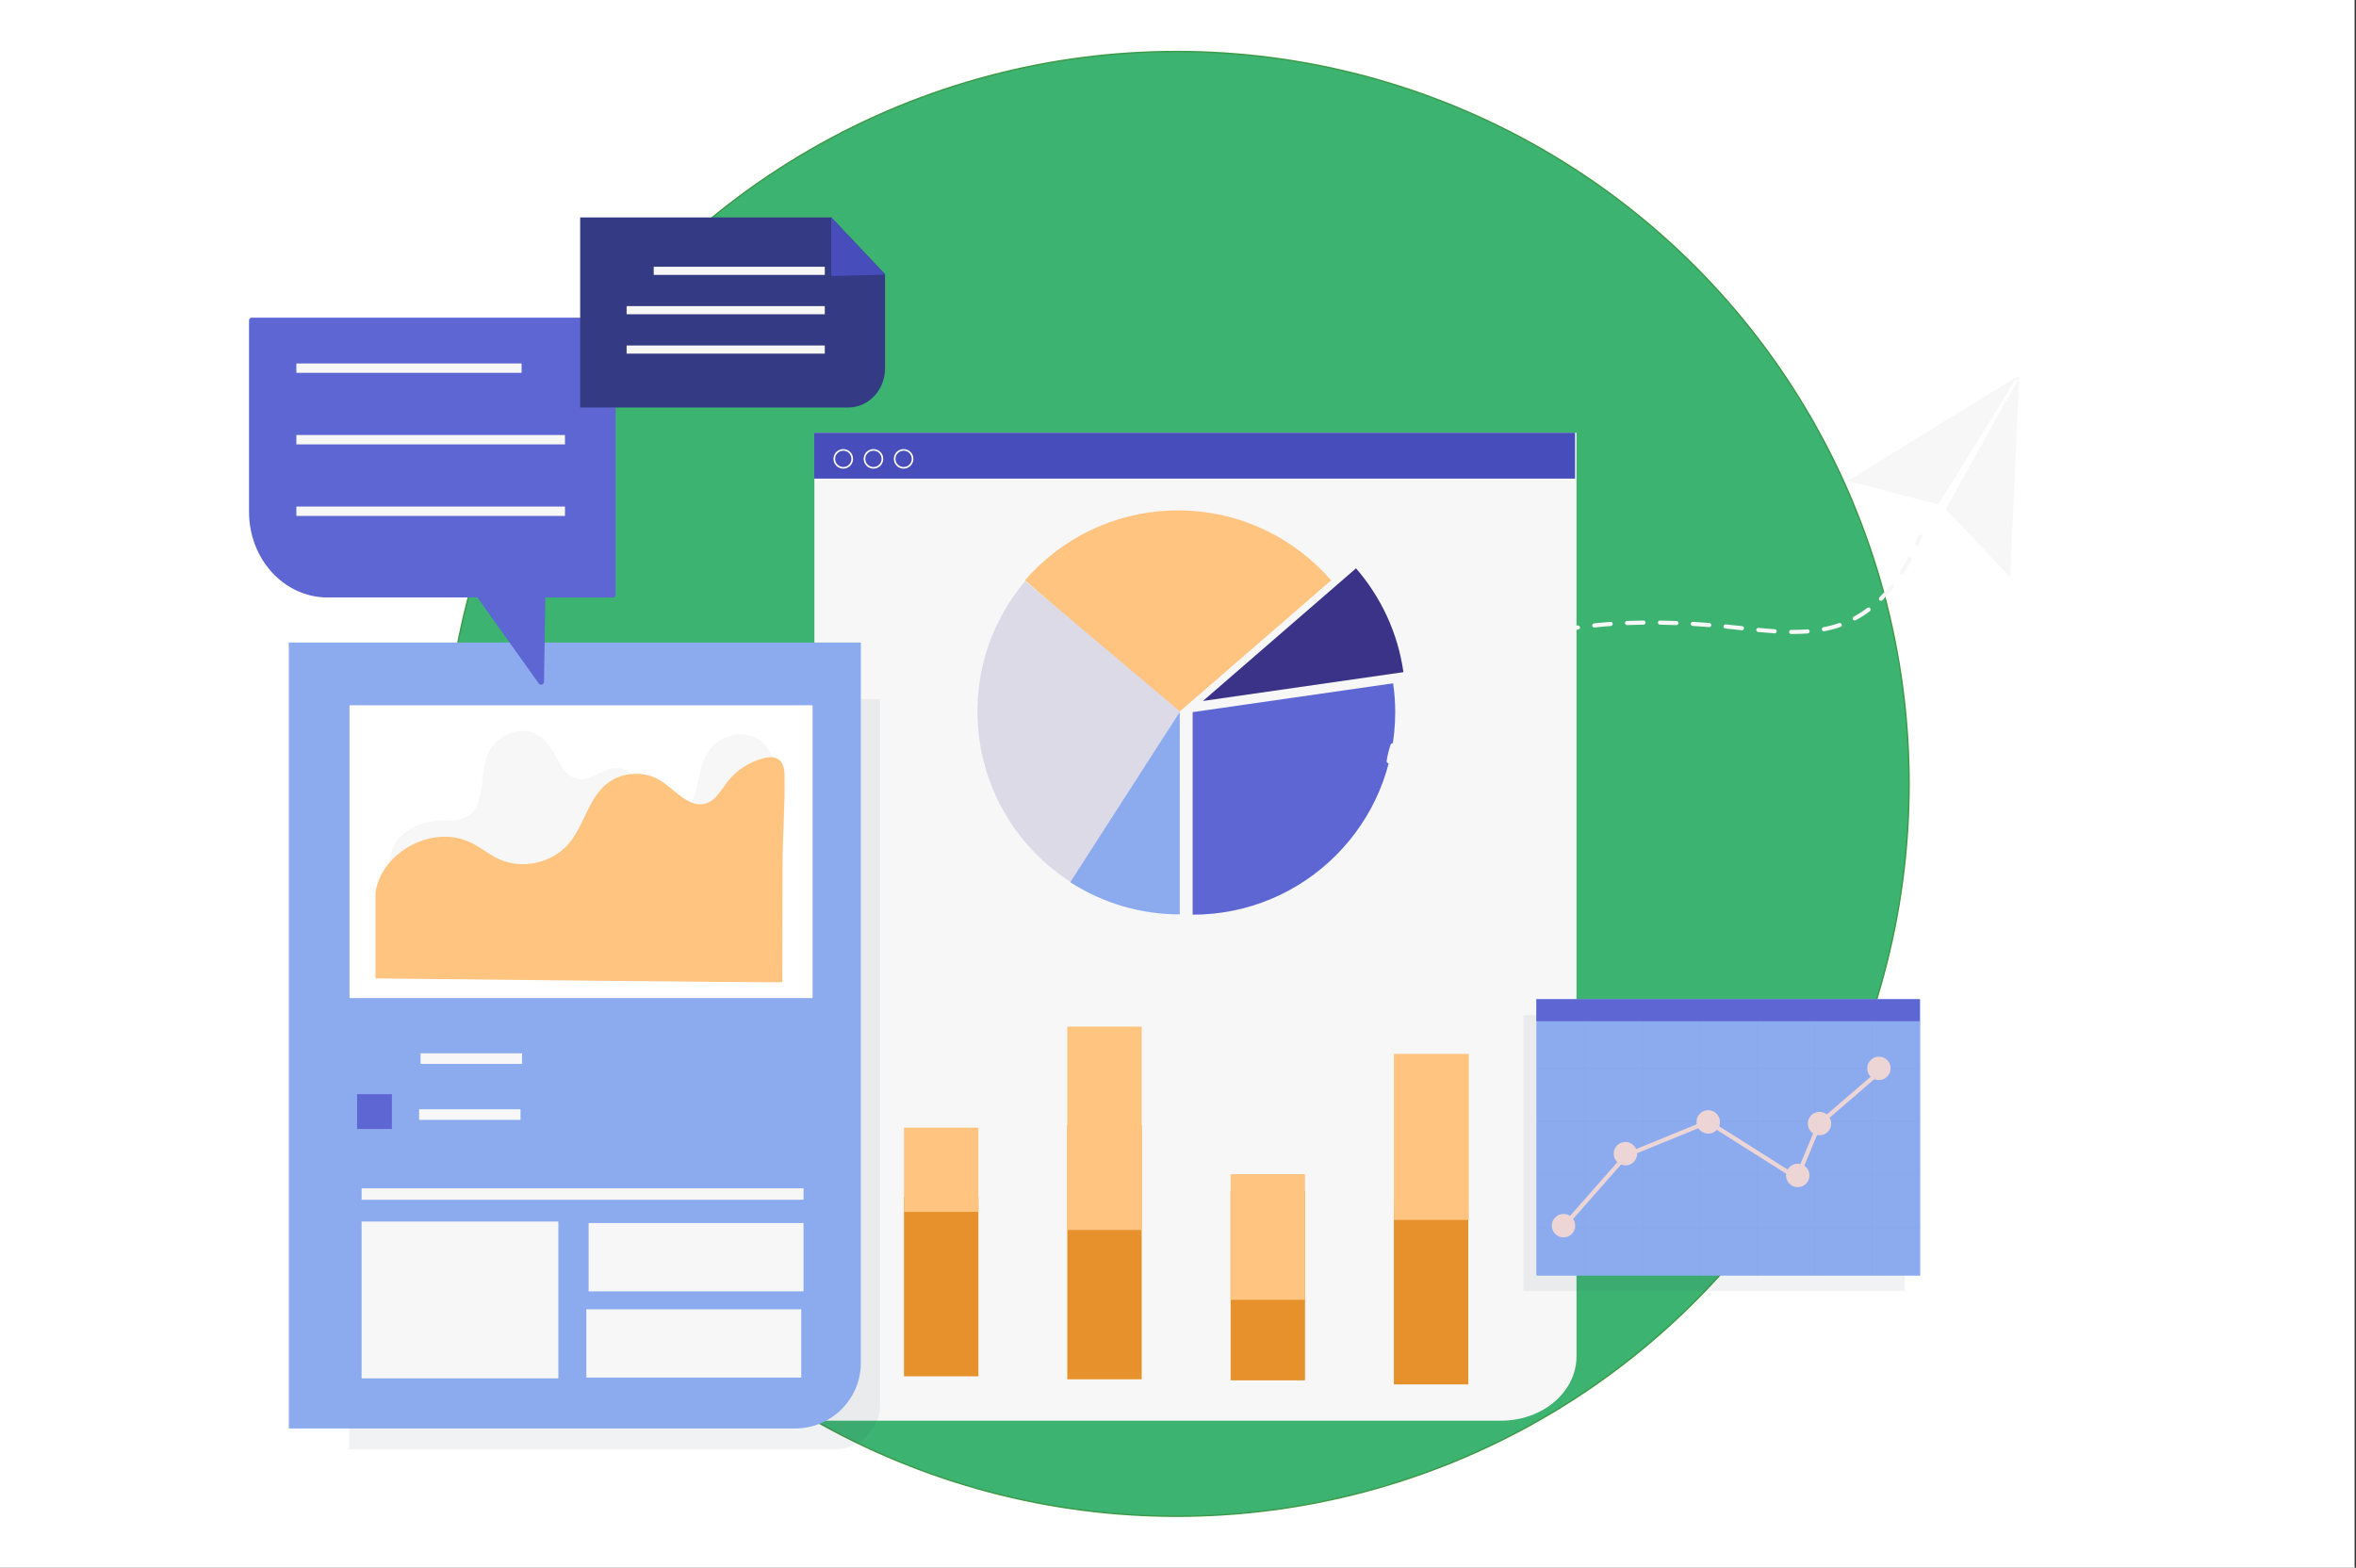 <?xml version="1.0" encoding="UTF-8" standalone="no"?>
<svg
   xmlns:dc="http://purl.org/dc/elements/1.1/"
   xmlns:cc="http://creativecommons.org/ns#"
   xmlns:rdf="http://www.w3.org/1999/02/22-rdf-syntax-ns#"
   xmlns:svg="http://www.w3.org/2000/svg"
   xmlns="http://www.w3.org/2000/svg"
   xmlns:sodipodi="http://sodipodi.sourceforge.net/DTD/sodipodi-0.dtd"
   xmlns:inkscape="http://www.inkscape.org/namespaces/inkscape"
   version="1.1"
   x="0px"
   y="0px"
   viewBox="0 0 1713 1140"
   style="enable-background:new 0 0 1713 1140;"
   xml:space="preserve"
   id="svg170"
   sodipodi:docname="report.svg"
   inkscape:version="1.0.1 (3bc2e813f5, 2020-09-07)"><rect x="0" y="0" width="1713" height="1140" fill="#333333" stroke="none"/><defs
   id="defs174" /><sodipodi:namedview
   pagecolor="#ffffff"
   bordercolor="#666666"
   borderopacity="1"
   objecttolerance="10"
   gridtolerance="10"
   guidetolerance="10"
   inkscape:pageopacity="0"
   inkscape:pageshadow="2"
   inkscape:window-width="1920"
   inkscape:window-height="1017"
   id="namedview172"
   showgrid="false"
   inkscape:zoom="0.59369527"
   inkscape:cx="856.5"
   inkscape:cy="570"
   inkscape:window-x="-8"
   inkscape:window-y="-8"
   inkscape:window-maximized="1"
   inkscape:current-layer="g43" />
<style
   type="text/css"
   id="style2">
	.st0{fill:#FFFFFF;}
	.st1{fill:#61A543;stroke:#3C9947;stroke-miterlimit:10;}
	.st2{fill:#F7F7F7;}
	.st3{fill:#474EBB;}
	.st4{fill:#FFC480;}
	.st5{fill:#5D66D3;}
	.st6{fill:#DDDAE8;}
	.st7{fill:#8CABEF;}
	.st8{fill:#3B3387;}
	.st9{fill:#E7912D;}
	.st10{opacity:0.07;fill:#2E4661;}
	.st11{fill:#353A85;}
	.st12{opacity:0.03;fill:#272525;}
	.st13{fill:#EED5D5;}
</style>
<g
   id="background">
	<rect
   x="-1"
   y="0"
   class="st0"
   width="1713"
   height="1140"
   id="rect4" />
	<circle
   class="st1"
   cx="855.5"
   cy="570"
   r="532.55"
   id="circle6"
   style="fill:#3cb371;fill-opacity:1" />
</g>
<g
   id="object">
	<g
   id="g73">
		<g
   id="g13">
			<path
   class="st2"
   d="M1091.39,1033.05H592.12V314.67h554.12v671.59C1146.24,1012.1,1121.68,1033.05,1091.39,1033.05z"
   id="path9" />
			<rect
   x="591.99"
   y="314.67"
   class="st3"
   width="553.2"
   height="33.35"
   id="rect11" />
		</g>
		<g
   id="g19">
			<g
   id="g17">
				<path
   class="st2"
   d="M1006.51,709.75c7.46,0,7.46-8.44,0-8.44c-92.56,0-185.12,0-277.67,0c-7.46,0-7.46,8.44,0,8.44l0,0H1006.51      z"
   id="path15" />
			</g>
		</g>
		<g
   id="g31">
			<path
   class="st4"
   d="M856.53,371.15c-44.49,0-84.31,19.7-111.31,50.84l111.31,96.45l111.31-96.45     C940.85,390.86,901.02,371.15,856.53,371.15z"
   id="path21" />
			<path
   class="st5"
   d="M1012.92,496.86l-145.78,20.96v147.29c81.41,0,147.29-65.88,147.29-147.29     C1014.43,510.7,1013.9,503.71,1012.92,496.86z"
   id="path23" />
			<path
   class="st6"
   d="M745.38,422.48c-52.47,62.25-44.56,155.07,17.69,207.54c5.44,4.59,11.13,8.69,17,12.36L858,517.41     L745.38,422.48z"
   id="path25" />
			<path
   class="st7"
   d="M857.79,664.9c-27.6,0.01-55.29-7.7-79.62-23.39l79.64-123.89L857.79,664.9z"
   id="path27" />
			<path
   class="st8"
   d="M1020.41,488.75c-4.08-28.66-16.39-54.64-34.47-75.49l-111.31,96.45L1020.41,488.75z"
   id="path29" />
		</g>
		<g
   id="g57">
			<g
   id="g37">
				<rect
   x="657.27"
   y="870.45"
   class="st9"
   width="54.11"
   height="130.33"
   id="rect33" />
				<rect
   x="657.27"
   y="819.98"
   class="st4"
   width="54.11"
   height="61.24"
   id="rect35" />
			</g>
			<g
   id="g43">
				<rect
   x="1013.47"
   y="876.33"
   class="st9"
   width="54.11"
   height="130.33"
   id="rect39" />
				<rect
   x="1013.47"
   y="766.33"
   class="st4"
   width="54.46"
   height="120.77"
   id="rect41" />
			</g>
			<g
   id="g49">
				<rect
   x="894.74"
   y="866.04"
   class="st9"
   width="54.11"
   height="137.68"
   id="rect45" />
				<rect
   x="894.74"
   y="853.79"
   class="st4"
   width="54.11"
   height="91.38"
   id="rect47" />
			</g>
			<g
   id="g55">
				<rect
   x="776"
   y="818.08"
   class="st9"
   width="54.11"
   height="184.89"
   id="rect51" />
				<rect
   x="776"
   y="746.49"
   class="st4"
   width="54.11"
   height="147.89"
   id="rect53" />
			</g>
		</g>
		<g
   id="g71">
			<g
   id="g61">
				<path
   class="st0"
   d="M613.13,340.78c-3.92,0-7.12-3.19-7.12-7.12s3.19-7.12,7.12-7.12c3.92,0,7.12,3.19,7.12,7.12      S617.05,340.78,613.13,340.78z M613.13,327.73c-3.27,0-5.93,2.66-5.93,5.93c0,3.27,2.66,5.93,5.93,5.93      c3.27,0,5.93-2.66,5.93-5.93C619.06,330.39,616.4,327.73,613.13,327.73z"
   id="path59" />
			</g>
			<g
   id="g65">
				<path
   class="st0"
   d="M635.07,340.78c-3.92,0-7.12-3.19-7.12-7.12s3.19-7.12,7.12-7.12s7.12,3.19,7.12,7.12      S638.99,340.78,635.07,340.78z M635.07,327.73c-3.27,0-5.93,2.66-5.93,5.93c0,3.27,2.66,5.93,5.93,5.93s5.93-2.66,5.93-5.93      C640.99,330.39,638.33,327.73,635.07,327.73z"
   id="path63" />
			</g>
			<g
   id="g69">
				<path
   class="st0"
   d="M657,340.78c-3.92,0-7.12-3.19-7.12-7.12s3.19-7.12,7.12-7.12s7.12,3.19,7.12,7.12      S660.93,340.78,657,340.78z M657,327.73c-3.27,0-5.93,2.66-5.93,5.93c0,3.27,2.66,5.93,5.93,5.93c3.27,0,5.93-2.66,5.93-5.93      C662.93,330.39,660.27,327.73,657,327.73z"
   id="path67" />
			</g>
		</g>
	</g>
	<path
   class="st10"
   d="M607.04,1053.97H253.83v-545.5h386.01v512.7C639.84,1039.28,625.15,1053.97,607.04,1053.97z"
   id="path75" />
	<g
   id="g103">
		<g
   id="g79">
			<path
   class="st7"
   d="M578.11,1038.71H209.97V467.2H625.9v523.72C625.9,1017.31,604.5,1038.71,578.11,1038.71z"
   id="path77" />
		</g>
		<rect
   x="254.12"
   y="512.83"
   class="st0"
   width="336.7"
   height="212.92"
   id="rect81" />
		<path
   class="st2"
   d="M467.41,586.67c1.4,2.82,3.81,5.22,8.39,6.93c8.53,3.18,19.99,0.89,24.9-6.25    c8.22-11.93,5.91-29.01,14.75-41.41c3.59-5.03,9.06-9.11,15.51-10.95c6.45-1.84,13.85-1.3,19.59,1.86    c9.35,5.15,12.58,15.79,12.67,25.45c0.17,18.55-2.42,37.72-5.76,56.02c-1.62,8.86-4.11,17.96-10.52,24.95    c-8.71,9.49-23.04,13.44-36.75,15.56c-34.69,5.35-70.26,2.08-105.28-1.2c-28.17-2.64-56.34-5.28-84.51-7.92    c-7.94-0.74-31.32,0.46-36.07-5.05c-4.64-5.37-0.99-23.58,1.72-29.2c6.05-12.51,22.58-19.58,38.1-18.78    c35.01,1.79,21.17-34.77,32.38-52.13c5.95-9.22,19.06-15.85,30.35-12.01c10.77,3.67,15.26,14.47,20.57,23.44    c2.76,4.66,6.67,9.48,12.56,10.49c10.01,1.71,18.37-8.46,28.56-8.07c6.04,0.23,11.17,4.3,13.78,9.07    C465.89,573.95,464.65,581.11,467.41,586.67z"
   id="path83" />
		<path
   class="st4"
   d="M568.81,714.19c-0.01,0,0.06-15.32,0.06-16.17c0.08-22.87,0.08-45.74,0.11-68.61    c0.03-21.85,1.83-43.69,1.47-65.49c-0.16-10.08-4.51-15.35-15.13-12.65c-10.45,2.66-20.02,8.87-26.6,17.43    c-4.46,5.8-8.16,13.06-15.09,15.4c-12.39,4.17-22.52-9.78-33.65-16.64c-11.98-7.39-28.65-6.15-39.4,2.94    c-12.99,10.98-15.97,29.97-26.96,42.96c-12.1,14.29-34.08,19.13-51.06,11.24c-6.98-3.24-12.97-8.29-19.85-11.74    c-27.27-13.67-65.18,6-69.7,36.16v62.42C273.02,711.44,569.36,714.74,568.81,714.19z"
   id="path85" />
		<rect
   x="259.62"
   y="758.21"
   class="st7"
   width="25.31"
   height="25.31"
   id="rect87" />
		<rect
   x="259.62"
   y="795.62"
   class="st5"
   width="25.31"
   height="25.31"
   id="rect89" />
		<rect
   x="305.83"
   y="765.91"
   class="st2"
   width="73.72"
   height="7.7"
   id="rect91" />
		<rect
   x="304.73"
   y="806.62"
   class="st2"
   width="73.72"
   height="7.7"
   id="rect93" />
		<rect
   x="262.92"
   y="864.08"
   class="st2"
   width="321.3"
   height="8.32"
   id="rect95" />
		<rect
   x="262.92"
   y="888.25"
   class="st2"
   width="143.04"
   height="114.02"
   id="rect97" />
		<rect
   x="427.97"
   y="889.35"
   class="st2"
   width="156.25"
   height="49.65"
   id="rect99" />
		<rect
   x="426.32"
   y="952.07"
   class="st2"
   width="156.25"
   height="49.65"
   id="rect101" />
	</g>
	<g
   id="g115">
		<path
   class="st5"
   d="M445.78,231.01H182.9c-1.01,0-1.83,0.89-1.83,2v139.26c0,34.33,25.54,62.17,57.05,62.17h109l44.57,62.53    c1.19,1.67,3.83,0.85,3.86-1.2l0.92-61.32h49.32c1.01,0,1.83-0.89,1.83-2V233.01C447.61,231.91,446.79,231.01,445.78,231.01z"
   id="path105" />
		<g
   id="g113">
			<rect
   x="215.49"
   y="264.29"
   class="st2"
   width="163.75"
   height="6.82"
   id="rect107" />
			<rect
   x="215.49"
   y="316.32"
   class="st2"
   width="195.3"
   height="6.82"
   id="rect109" />
			<rect
   x="215.49"
   y="368.34"
   class="st2"
   width="195.3"
   height="6.82"
   id="rect111" />
		</g>
	</g>
	<g
   id="g131">
		<g
   id="g121">
			<path
   class="st11"
   d="M616.81,296.31H421.83V158.1h182.58l39.1,41.3v68.37C643.52,283.53,631.56,296.31,616.81,296.31z"
   id="path117" />
			<polygon
   class="st3"
   points="643.66,199.72 604.4,200.71 604.4,158.1    "
   id="polygon119" />
		</g>
		<g
   id="g129">
			<rect
   x="475.3"
   y="193.97"
   class="st2"
   width="124.39"
   height="5.92"
   id="rect123" />
			<rect
   x="455.6"
   y="222.59"
   class="st2"
   width="144.09"
   height="5.92"
   id="rect125" />
			<rect
   x="455.6"
   y="251.22"
   class="st2"
   width="144.09"
   height="5.92"
   id="rect127" />
		</g>
	</g>
	<g
   id="g145">
		<g
   id="g135">
			<path
   class="st2"
   d="M1009.54,572.95c-0.74,0-1.38-0.54-1.48-1.3c-0.28-2.03-0.46-4.08-0.54-6.12c-0.03-0.83,0.61-1.53,1.44-1.56     c0.83-0.03,1.53,0.61,1.56,1.44c0.08,1.94,0.25,3.9,0.52,5.83c0.11,0.82-0.46,1.58-1.28,1.69     C1009.68,572.95,1009.61,572.95,1009.54,572.95z"
   id="path133" />
		</g>
		<g
   id="g139">
			<path
   class="st2"
   d="M1009.69,555.05c-0.08,0-0.15-0.01-0.23-0.02c-0.82-0.12-1.38-0.89-1.26-1.71c0.6-3.94,1.57-7.93,2.89-11.85     c0.26-0.79,1.11-1.21,1.9-0.94c0.79,0.26,1.21,1.12,0.94,1.9c-1.27,3.76-2.2,7.58-2.77,11.34     C1011.06,554.52,1010.42,555.05,1009.69,555.05z M1017.19,532.46c-0.23,0-0.47-0.05-0.69-0.17c-0.74-0.38-1.03-1.28-0.65-2.02     c1.8-3.5,3.91-6.99,6.27-10.4c0.47-0.68,1.41-0.85,2.09-0.38c0.68,0.47,0.85,1.41,0.38,2.09c-2.28,3.3-4.32,6.68-6.07,10.07     C1018.26,532.17,1017.73,532.46,1017.19,532.46z M1030.71,512.81c-0.35,0-0.7-0.12-0.99-0.37c-0.62-0.54-0.69-1.49-0.14-2.12     c2.59-2.97,5.42-5.91,8.4-8.71c0.6-0.57,1.55-0.54,2.12,0.06c0.57,0.6,0.54,1.55-0.06,2.12c-2.91,2.74-5.67,5.6-8.2,8.5     C1031.55,512.63,1031.13,512.81,1030.71,512.81z M1048.08,496.41c-0.44,0-0.88-0.2-1.18-0.57c-0.51-0.65-0.4-1.59,0.25-2.11     c3.14-2.47,6.45-4.84,9.82-7.05c0.69-0.45,1.62-0.26,2.08,0.43c0.45,0.69,0.26,1.62-0.43,2.08c-3.3,2.16-6.53,4.48-9.61,6.9     C1048.73,496.3,1048.4,496.41,1048.08,496.41z M1068.06,483.3c-0.53,0-1.04-0.28-1.32-0.78c-0.4-0.73-0.13-1.64,0.59-2.04     c3.49-1.92,7.1-3.76,10.73-5.48c0.75-0.35,1.64-0.04,2,0.71c0.35,0.75,0.04,1.64-0.71,2c-3.58,1.7-7.14,3.51-10.57,5.4     C1068.55,483.24,1068.3,483.3,1068.06,483.3z M1089.65,473.04c-0.59,0-1.15-0.35-1.39-0.94c-0.31-0.77,0.06-1.64,0.83-1.95     c3.67-1.49,7.46-2.91,11.27-4.22c0.78-0.27,1.64,0.15,1.91,0.93c0.27,0.78-0.15,1.64-0.93,1.91c-3.76,1.29-7.5,2.69-11.12,4.16     C1090.03,473.01,1089.84,473.04,1089.65,473.04z M1112.25,465.26c-0.65,0-1.25-0.43-1.44-1.09c-0.23-0.8,0.23-1.63,1.03-1.86     c3.79-1.09,7.71-2.11,11.64-3.04c0.81-0.19,1.61,0.31,1.8,1.12c0.19,0.81-0.31,1.61-1.12,1.8c-3.88,0.92-7.75,1.93-11.5,3     C1112.53,465.24,1112.39,465.26,1112.25,465.26z M1303.5,461.01l-1.22,0c-0.83-0.01-1.5-0.68-1.49-1.51     c0.01-0.83,0.65-1.51,1.51-1.49l1.2,0c3.71,0,7.28-0.13,10.63-0.39c0.82-0.06,1.55,0.55,1.61,1.38c0.06,0.83-0.55,1.55-1.38,1.61     C1310.94,460.87,1307.29,461.01,1303.5,461.01z M1290.35,460.55c-0.03,0-0.07,0-0.1,0c-3.57-0.23-7.48-0.56-11.97-1     c-0.82-0.08-1.43-0.82-1.35-1.64c0.08-0.82,0.82-1.43,1.64-1.35c4.45,0.44,8.33,0.76,11.87,1c0.83,0.05,1.45,0.77,1.4,1.59     C1291.79,459.94,1291.13,460.55,1290.35,460.55z M1135.51,459.75c-0.71,0-1.34-0.5-1.47-1.22c-0.15-0.81,0.38-1.6,1.19-1.75     c3.86-0.73,7.85-1.4,11.85-1.99c0.82-0.12,1.58,0.45,1.7,1.27c0.12,0.82-0.45,1.58-1.27,1.7c-3.96,0.58-7.9,1.24-11.73,1.97     C1135.69,459.75,1135.6,459.75,1135.51,459.75z M1326.09,459.05c-0.7,0-1.33-0.5-1.47-1.22c-0.16-0.81,0.37-1.6,1.19-1.76     c3.95-0.76,7.77-1.78,11.34-3.01c0.78-0.27,1.64,0.14,1.91,0.93c0.27,0.78-0.14,1.64-0.93,1.91c-3.71,1.28-7.66,2.33-11.75,3.12     C1326.28,459.04,1326.19,459.05,1326.09,459.05z M1266.54,458.29c-0.05,0-0.11,0-0.17-0.01l-3.56-0.39     c-2.76-0.3-5.54-0.58-8.31-0.85c-0.82-0.08-1.43-0.81-1.35-1.64c0.08-0.82,0.81-1.43,1.64-1.35c2.79,0.27,5.57,0.56,8.35,0.86     l3.56,0.39c0.82,0.09,1.42,0.83,1.33,1.65C1267.95,457.72,1267.3,458.29,1266.54,458.29z M1159.16,456.27     c-0.76,0-1.41-0.57-1.49-1.34c-0.09-0.82,0.51-1.56,1.33-1.65c3.9-0.42,7.92-0.79,11.96-1.08c0.83-0.06,1.55,0.56,1.61,1.39     c0.06,0.83-0.56,1.54-1.39,1.61c-4,0.29-7.99,0.65-11.85,1.07C1159.26,456.26,1159.21,456.27,1159.16,456.27z M1242.74,455.99     c-0.04,0-0.08,0-0.12,0c-4.02-0.32-8.02-0.6-11.9-0.84c-0.83-0.05-1.46-0.76-1.41-1.59c0.05-0.83,0.76-1.45,1.59-1.41     c3.9,0.24,7.92,0.52,11.96,0.84c0.83,0.07,1.44,0.79,1.38,1.61C1244.17,455.39,1243.51,455.99,1242.74,455.99z M1218.87,454.55     c-0.02,0-0.04,0-0.06,0c-4.02-0.16-8.03-0.26-11.92-0.32c-0.83-0.01-1.49-0.69-1.48-1.52c0.01-0.83,0.69-1.52,1.52-1.48     c3.91,0.06,7.94,0.17,11.99,0.32c0.83,0.03,1.47,0.73,1.44,1.56C1220.33,453.92,1219.67,454.55,1218.87,454.55z M1183,454.52     c-0.8,0-1.46-0.63-1.5-1.44c-0.03-0.83,0.61-1.53,1.44-1.56c3.92-0.16,7.95-0.26,12-0.31c0.82,0.01,1.51,0.65,1.52,1.48     c0.01,0.83-0.65,1.51-1.48,1.52c-4.01,0.05-8.02,0.15-11.91,0.31C1183.04,454.52,1183.02,454.52,1183,454.52z M1348.58,451.19     c-0.53,0-1.05-0.29-1.32-0.79c-0.39-0.73-0.12-1.64,0.61-2.03c3.37-1.82,6.69-3.95,9.85-6.34c0.66-0.5,1.6-0.37,2.1,0.29     c0.5,0.66,0.37,1.6-0.29,2.1c-3.28,2.49-6.73,4.71-10.23,6.6C1349.07,451.13,1348.82,451.19,1348.58,451.19z M1367.62,436.86     c-0.38,0-0.77-0.15-1.06-0.44c-0.59-0.59-0.58-1.54,0-2.12c2.69-2.69,5.32-5.65,7.82-8.8c0.51-0.65,1.46-0.76,2.11-0.24     c0.65,0.51,0.76,1.46,0.24,2.11c-2.57,3.24-5.28,6.29-8.05,9.06C1368.39,436.71,1368,436.86,1367.62,436.86z M1382.5,418.2     c-0.28,0-0.56-0.08-0.81-0.24c-0.7-0.45-0.9-1.38-0.45-2.07c2.07-3.22,4.08-6.65,5.97-10.21c0.39-0.73,1.3-1.01,2.03-0.62     c0.73,0.39,1.01,1.3,0.62,2.03c-1.93,3.64-3.98,7.15-6.09,10.43C1383.47,417.95,1382.99,418.2,1382.5,418.2z"
   id="path137" />
		</g>
		<g
   id="g143">
			<path
   class="st2"
   d="M1393.77,397.05c-0.2,0-0.41-0.04-0.6-0.13c-0.76-0.33-1.1-1.22-0.77-1.98c0.79-1.78,1.57-3.63,2.31-5.48     c0.31-0.77,1.18-1.14,1.95-0.83c0.77,0.31,1.14,1.18,0.83,1.95c-0.76,1.89-1.55,3.76-2.35,5.57     C1394.9,396.72,1394.35,397.05,1393.77,397.05z"
   id="path141" />
		</g>
	</g>
	<g
   id="g149">
		<path
   class="st2"
   d="M1467.9,277.48l-6.27,142.27l-46.98-49.32c0,0,53.44-96.94,53.81-95.34l-2.05-1.71    c1.58-0.45-57.16,93.37-57.16,93.37l-65.93-17.08l121.28-74.63L1467.9,277.48z"
   id="path147" />
	</g>
	<g
   id="g167">
		<rect
   x="1107.59"
   y="738.2"
   class="st10"
   width="277.22"
   height="200.41"
   id="rect151" />
		<g
   id="g165">
			<g
   id="g161">
				<g
   id="g157">
					<rect
   x="1117.07"
   y="726.57"
   class="st7"
   width="279.11"
   height="201.01"
   id="rect153" />
					<rect
   x="1117.07"
   y="726.57"
   class="st5"
   width="278.73"
   height="16"
   id="rect155" />
				</g>
				<path
   class="st12"
   d="M1395.59,777.12v-0.62h-34.26v-33.62h-0.62v33.62h-41.07v-33.62h-0.62v33.62h-41.07v-33.62h-0.62v33.62      h-41.07v-33.62h-0.62v33.62h-41.07v-33.62h-0.62v33.62h-41.07v-33.62h-0.62v33.62h-34.21v0.62h34.21v37.99h-34.21v0.62h34.21      v37.99h-34.21v0.62h34.21v37.99h-34.21v0.62h34.21v35.35h0.62v-35.35h41.07v35.35h0.62v-35.35h41.07v35.35h0.62v-35.35h41.07      v35.35h0.62v-35.35h41.07v35.35h0.62v-35.35h41.07v35.35h0.62v-35.35h34.26v-0.62h-34.26v-37.99h34.26v-0.62h-34.26v-37.99      h34.26v-0.62h-34.26v-37.99H1395.59z M1319.01,777.12v37.99h-41.07v-37.99H1319.01z M1236.25,815.72h41.07v37.99h-41.07V815.72z       M1235.63,853.71h-41.07v-37.99h41.07V853.71z M1277.94,815.72h41.07v37.99h-41.07V815.72z M1277.32,777.12v37.99h-41.07v-37.99      H1277.32z M1235.63,777.12v37.99h-41.07v-37.99H1235.63z M1152.87,777.12h41.07v37.99h-41.07V777.12z M1152.87,815.72h41.07      v37.99h-41.07V815.72z M1152.87,892.31v-37.99h41.07v37.99H1152.87z M1194.56,892.31v-37.99h41.07v37.99H1194.56z       M1236.25,892.31v-37.99h41.07v37.99H1236.25z M1277.94,892.31v-37.99h41.07v37.99H1277.94z M1360.71,892.31h-41.07v-37.99      h41.07V892.31z M1360.71,853.71h-41.07v-37.99h41.07V853.71z M1360.71,815.1h-41.07v-37.99h41.07V815.1z"
   id="path159" />
			</g>
			<path
   class="st13"
   d="M1366.14,768.34c-4.7,0-8.52,3.81-8.52,8.52c0,2.37,0.97,4.52,2.54,6.06c-9.88,8.5-19.75,17.01-29.63,25.51     c-0.75,0.65-1.5,1.29-2.25,1.94c-1.46-1.18-3.31-1.88-5.33-1.88c-4.7,0-8.52,3.81-8.52,8.52c0,2.99,1.55,5.62,3.88,7.14     c-2.16,5.21-4.33,10.42-6.49,15.62c-0.92,2.22-1.84,4.44-2.77,6.66c-0.62-0.14-1.26-0.23-1.93-0.23c-3.14,0-5.88,1.71-7.36,4.24     c-9.54-6.03-19.08-12.06-28.62-18.09c-7.07-4.47-14.14-8.94-21.21-13.4c0.39-0.98,0.61-2.04,0.61-3.16c0-4.7-3.81-8.52-8.52-8.52     c-4.7,0-8.52,3.81-8.52,8.52c0,0.6,0.06,1.18,0.18,1.74c-13.38,5.46-26.76,10.92-40.14,16.38c-1.31,0.54-2.62,1.07-3.94,1.61     c-1.31-3.02-4.31-5.13-7.81-5.13c-4.7,0-8.52,3.81-8.52,8.52c0,2.44,1.03,4.64,2.68,6.19c-1.99,2.26-3.97,4.51-5.96,6.77     c-9.48,10.77-18.97,21.53-28.45,32.3c-1.36-0.92-3-1.46-4.76-1.46c-4.7,0-8.52,3.81-8.52,8.52s3.81,8.52,8.52,8.52     c4.7,0,8.52-3.81,8.52-8.52c0-1.82-0.57-3.5-1.54-4.88c8.1-9.19,16.2-18.38,24.29-27.58c3.51-3.99,7.03-7.98,10.54-11.97     c0.99,0.4,2.07,0.63,3.21,0.63c4.7,0,8.52-3.81,8.52-8.52c0-0.11-0.01-0.23-0.02-0.34c0.19-0.08,0.39-0.16,0.58-0.24     c14.66-5.98,29.32-11.97,43.97-17.95c1.51,2.36,4.15,3.93,7.17,3.93c2.47,0,4.69-1.06,6.24-2.74c6.41,4.05,12.82,8.1,19.23,12.16     c10.4,6.57,20.8,13.15,31.2,19.72c-0.06,0.42-0.11,0.84-0.11,1.27c0,4.7,3.81,8.52,8.52,8.52c4.7,0,8.52-3.81,8.52-8.52     c0-2.94-1.49-5.54-3.76-7.07c3.09-7.44,6.18-14.88,9.27-22.32c0.58,0.12,1.18,0.19,1.79,0.19c4.7,0,8.52-3.81,8.52-8.52     c0-1.57-0.43-3.03-1.17-4.29c1.75-1.5,3.49-3.01,5.24-4.51c7.48-6.44,14.96-12.89,22.45-19.33c1.61-1.39,3.23-2.78,4.84-4.17     c1.02,0.43,2.14,0.67,3.31,0.67c4.7,0,8.52-3.81,8.52-8.52C1374.66,772.15,1370.84,768.34,1366.14,768.34z"
   id="path163" />
		</g>
	</g>
</g>
</svg>

